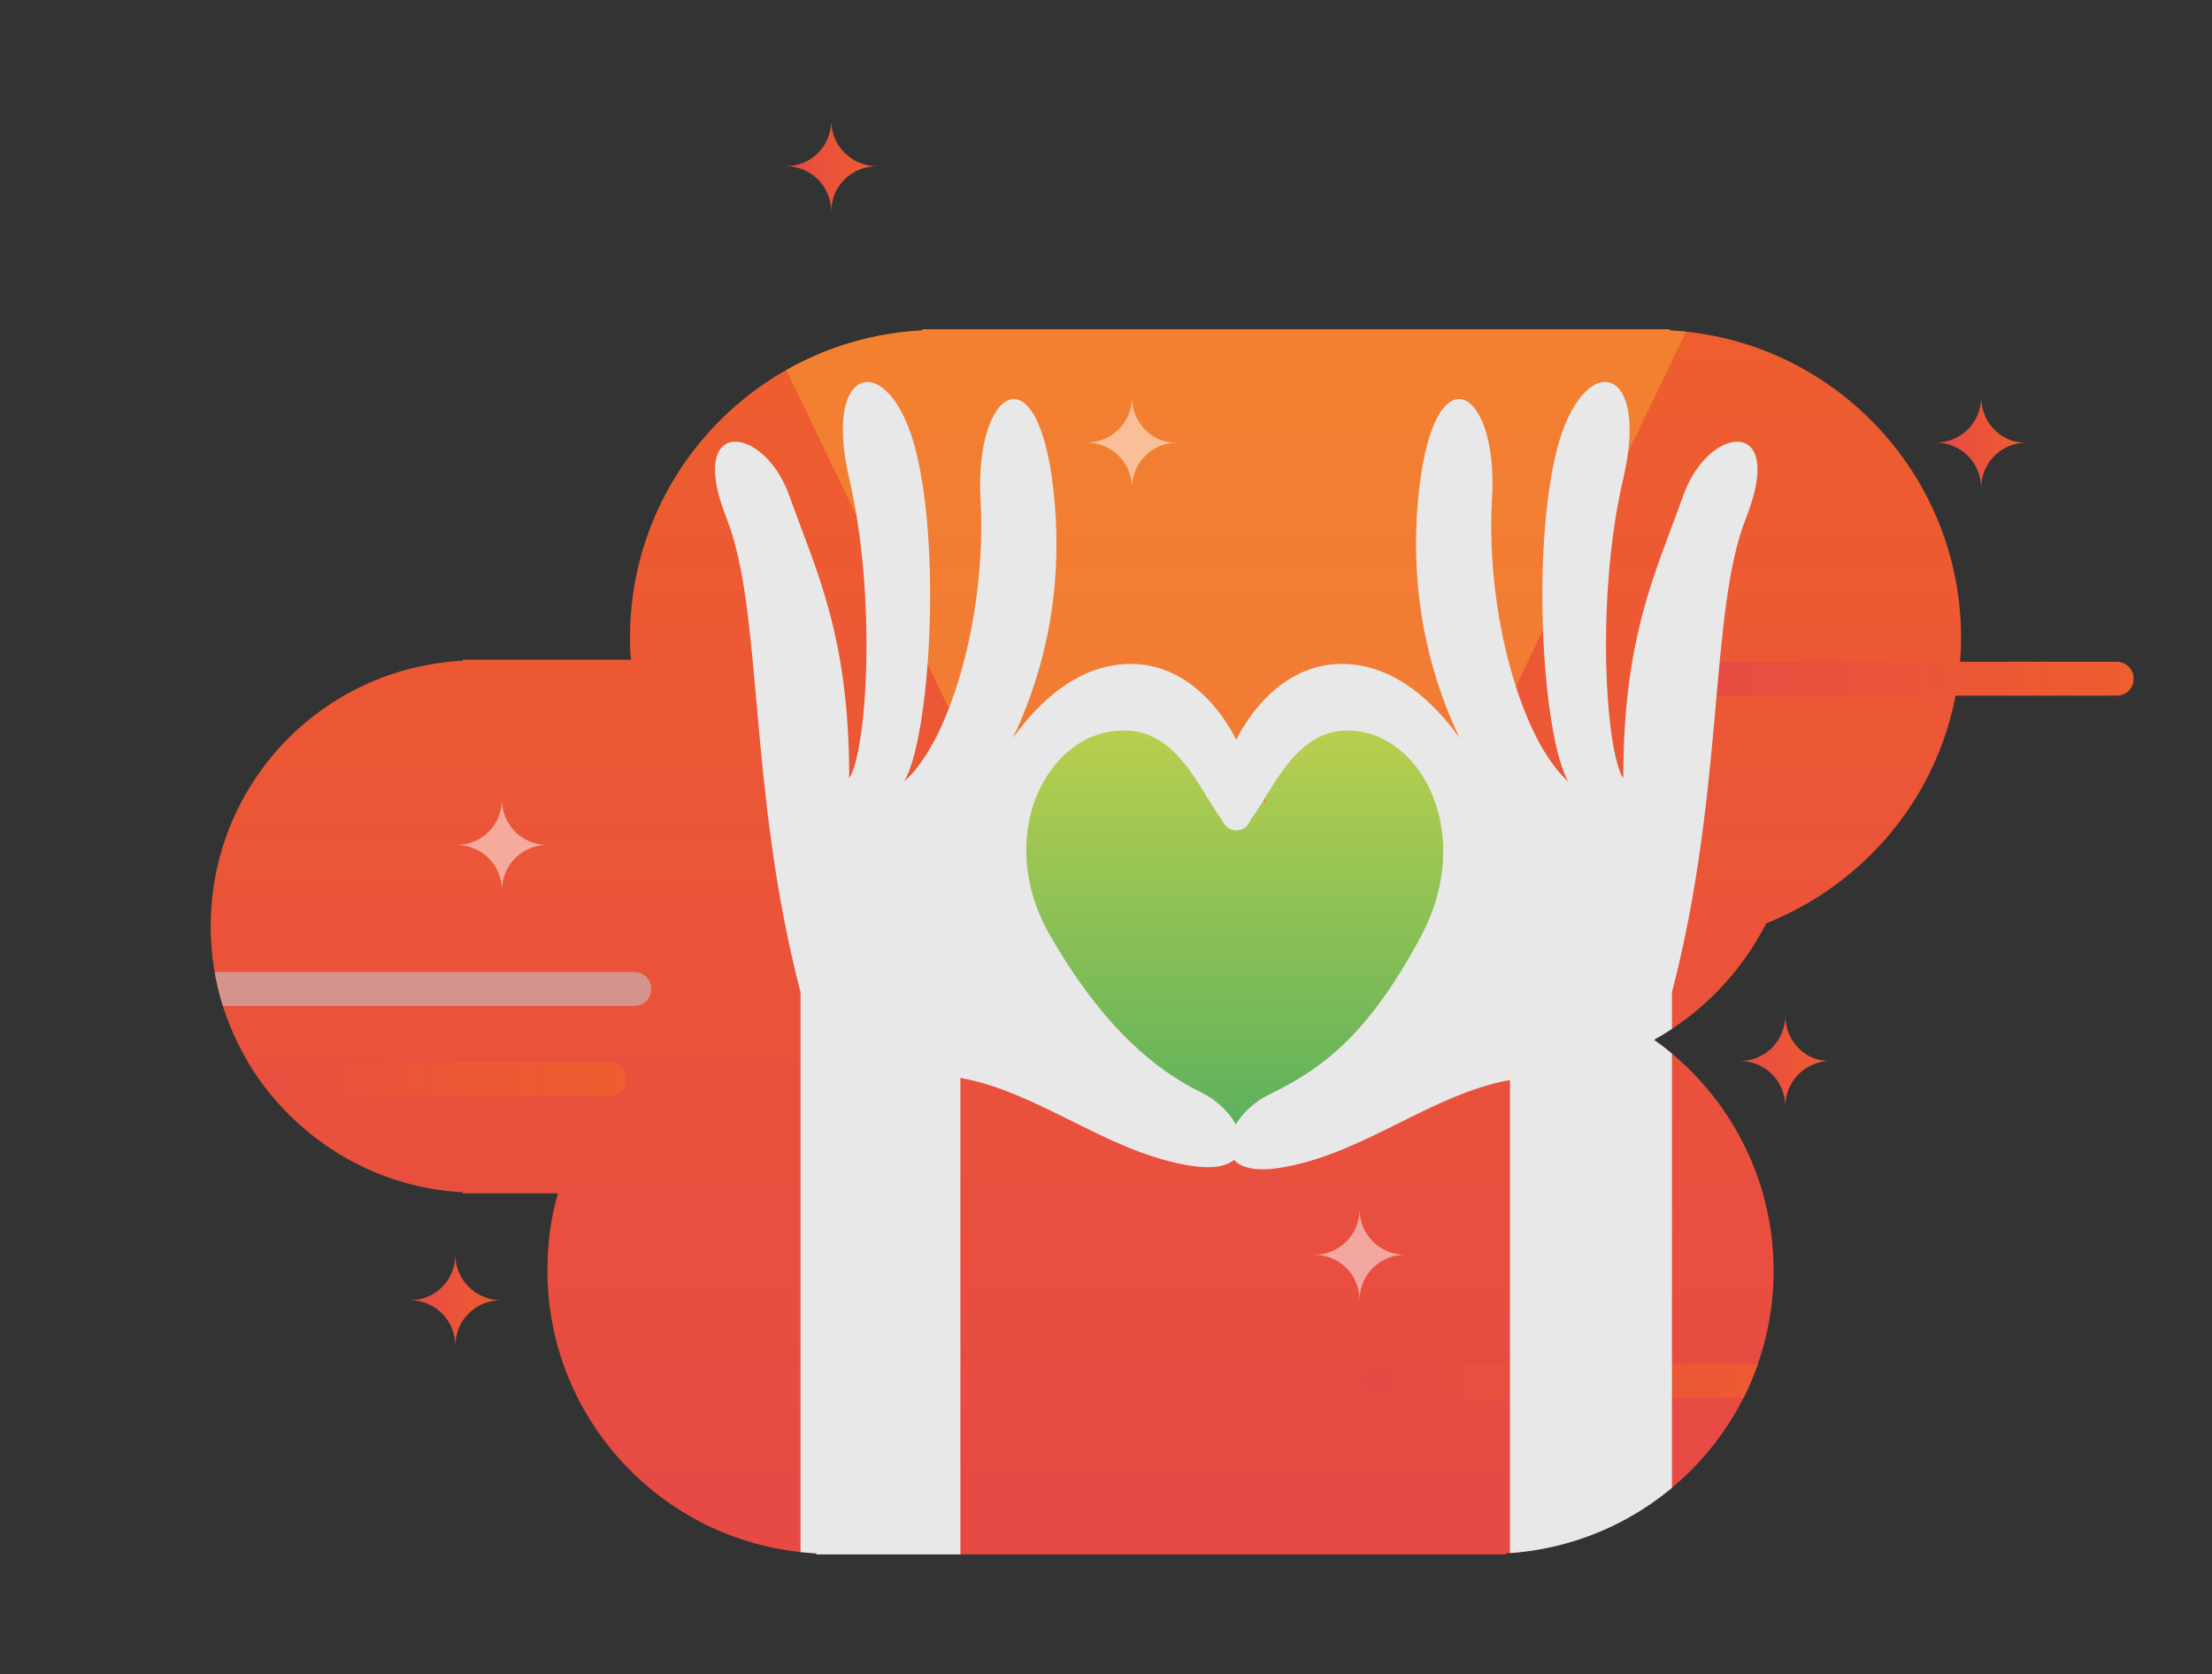 <?xml version="1.0" encoding="utf-8"?>
<!-- Generator: Adobe Illustrator 22.0.1, SVG Export Plug-In . SVG Version: 6.00 Build 0)  -->
<svg version="1.0" id="Layer_1" xmlns="http://www.w3.org/2000/svg" xmlns:xlink="http://www.w3.org/1999/xlink" x="0px" y="0px"
	 viewBox="0 0 208.9 158.1" enable-background="new 0 0 208.9 158.1" xml:space="preserve">
<rect x="0" y="0" width="208.9" height="158.1" fill="#333333" stroke="none"/>
<g>
	
		<linearGradient id="SVGID_1_" gradientUnits="userSpaceOnUse" x1="102.549" y1="378.301" x2="102.549" y2="493.941" gradientTransform="matrix(1 0 0 -1 0 525.02)">
		<stop  offset="0" style="stop-color:#E74945"/>
		<stop  offset="1" style="stop-color:#EE5E2E"/>
	</linearGradient>
	<path fill="url(#SVGID_1_)" d="M166.8,87.2c10.8-4.3,18.4-14.7,18.4-27c0-15.5-12.2-28.2-27.5-29v-0.1H87.1v0.1
		c-15.4,0.8-27.6,13.5-27.6,29c0,0.7,0,1.4,0.1,2.1H43.7v0.1C30.4,63.1,19.9,74,19.9,87.5c0,13.4,10.6,24.4,23.8,25.1v0.1h9
		c-0.7,2.3-1,4.8-1,7.3c0,14.3,11.3,26,25.4,26.7v0.1h65.1v-0.1c14.1-0.8,25.3-12.4,25.3-26.7c0-9-4.5-17-11.3-21.8
		C160.7,95.7,164.4,91.9,166.8,87.2z"/>
	
		<linearGradient id="SVGID_2_" gradientUnits="userSpaceOnUse" x1="182.75" y1="483.163" x2="191.408" y2="483.163" gradientTransform="matrix(1 0 0 -1 0 525.02)">
		<stop  offset="0" style="stop-color:#E74945"/>
		<stop  offset="1" style="stop-color:#EE5E2E"/>
	</linearGradient>
	<path fill="url(#SVGID_2_)" d="M187.1,37.5c0,2.4-1.9,4.3-4.3,4.3c2.4,0,4.3,1.9,4.3,4.3c0-2.4,1.9-4.3,4.3-4.3
		C189,41.9,187.1,39.9,187.1,37.5z"/>
	
		<linearGradient id="SVGID_3_" gradientUnits="userSpaceOnUse" x1="38.708" y1="402.2" x2="47.366" y2="402.2" gradientTransform="matrix(1 0 0 -1 0 525.02)">
		<stop  offset="0" style="stop-color:#E74945"/>
		<stop  offset="1" style="stop-color:#EE5E2E"/>
	</linearGradient>
	<path fill="url(#SVGID_3_)" d="M43,118.5c0,2.4-1.9,4.3-4.3,4.3c2.4,0,4.3,1.9,4.3,4.3c0-2.4,1.9-4.3,4.3-4.3
		C45,122.8,43,120.9,43,118.5z"/>
	
		<linearGradient id="SVGID_4_" gradientUnits="userSpaceOnUse" x1="74.211" y1="509.323" x2="82.869" y2="509.323" gradientTransform="matrix(1 0 0 -1 0 525.02)">
		<stop  offset="0" style="stop-color:#E74945"/>
		<stop  offset="1" style="stop-color:#EE5E2E"/>
	</linearGradient>
	<path fill="url(#SVGID_4_)" d="M78.5,11.4c0,2.4-1.9,4.3-4.3,4.3c2.4,0,4.3,1.9,4.3,4.3c0-2.4,1.9-4.3,4.3-4.3
		C80.5,15.7,78.5,13.8,78.5,11.4z"/>
	
		<linearGradient id="SVGID_5_" gradientUnits="userSpaceOnUse" x1="164.26" y1="424.759" x2="172.918" y2="424.759" gradientTransform="matrix(1 0 0 -1 0 525.02)">
		<stop  offset="0" style="stop-color:#E74945"/>
		<stop  offset="1" style="stop-color:#EE5E2E"/>
	</linearGradient>
	<path fill="url(#SVGID_5_)" d="M168.6,95.9c0,2.4-1.9,4.3-4.3,4.3c2.4,0,4.3,1.9,4.3,4.3c0-2.4,1.9-4.3,4.3-4.3
		C170.5,100.3,168.6,98.3,168.6,95.9z"/>
	
		<linearGradient id="SVGID_6_" gradientUnits="userSpaceOnUse" x1="165.467" y1="714.953" x2="211.1" y2="714.953" gradientTransform="matrix(1 0 0 -1 -9.615 779.089)">
		<stop  offset="0" style="stop-color:#E74945"/>
		<stop  offset="1" style="stop-color:#EE5E2E"/>
	</linearGradient>
	<path fill="url(#SVGID_6_)" d="M201.5,64.1c0,0.9-0.7,1.6-1.6,1.6l-42.4,0c-0.9,0-1.6-0.7-1.6-1.6l0,0c0-0.9,0.7-1.6,1.6-1.6
		l42.4,0C200.8,62.5,201.5,63.2,201.5,64.1L201.5,64.1z"/>
	<g>
		<g>
			<defs>
				<path id="SVGID_61_" d="M166.8,87.2c10.8-4.3,18.4-14.7,18.4-27c0-15.5-12.2-28.2-27.5-29v-0.1H87.1v0.1
					c-15.4,0.8-27.6,13.5-27.6,29c0,0.7,0,1.4,0.1,2.1H43.7v0.1C30.4,63.1,19.9,74,19.9,87.5c0,13.4,10.6,24.4,23.8,25.1v0.1h9
					c-0.7,2.3-1,4.8-1,7.3c0,14.3,11.3,26,25.4,26.7v0.1h65.1v-0.1c14.1-0.8,25.3-12.4,25.3-26.7c0-9-4.5-17-11.3-21.8
					C160.7,95.7,164.4,91.9,166.8,87.2z"/>
			</defs>
			<clipPath id="SVGID_7_">
				<use xlink:href="#SVGID_61_"  overflow="visible"/>
			</clipPath>
			<g clip-path="url(#SVGID_7_)">
				<g>
					<defs>
						
							<ellipse id="SVGID_63_" transform="matrix(1 -2.868016e-03 2.868016e-03 1 -0.23 0.338)" cx="117.7" cy="80.5" rx="80" ry="80"/>
					</defs>
					<clipPath id="SVGID_9_">
						<use xlink:href="#SVGID_63_"  overflow="visible"/>
					</clipPath>
					<polygon opacity="0.3" clip-path="url(#SVGID_9_)" fill="#FECE33" enable-background="new    " points="137,77.7 177.1,-6 
						54.6,-6 94.8,77.7 					"/>
				</g>
			</g>
			<path opacity="0.5" clip-path="url(#SVGID_7_)" fill="#C0D6DD" enable-background="new    " d="M61.5,93.4c0,0.9-0.7,1.6-1.6,1.6
				l-42.4,0c-0.9,0-1.6-0.7-1.6-1.6l0,0c0-0.9,0.7-1.6,1.6-1.6l42.4,0C60.8,91.8,61.5,92.5,61.5,93.4L61.5,93.4z"/>
			
				<linearGradient id="SVGID_10_" gradientUnits="userSpaceOnUse" x1="23.112" y1="677.2" x2="68.746" y2="677.2" gradientTransform="matrix(1 0 0 -1 -9.615 779.089)">
				<stop  offset="0" style="stop-color:#E74945"/>
				<stop  offset="1" style="stop-color:#EE5E2E"/>
			</linearGradient>
			<path clip-path="url(#SVGID_7_)" fill="url(#SVGID_10_)" d="M59.1,101.9c0,0.9-0.7,1.6-1.6,1.6l-42.4,0c-0.9,0-1.6-0.7-1.6-1.6
				l0,0c0-0.9,0.7-1.6,1.6-1.6l42.4,0C58.4,100.3,59.1,101,59.1,101.9L59.1,101.9z"/>
			
				<linearGradient id="SVGID_11_" gradientUnits="userSpaceOnUse" x1="138.006" y1="648.7" x2="183.641" y2="648.7" gradientTransform="matrix(1 0 0 -1 -9.615 779.089)">
				<stop  offset="0" style="stop-color:#E74945"/>
				<stop  offset="1" style="stop-color:#EE5E2E"/>
			</linearGradient>
			<path clip-path="url(#SVGID_7_)" fill="url(#SVGID_11_)" d="M174,130.4c0,0.9-0.7,1.6-1.6,1.6l-42.4,0c-0.9,0-1.6-0.7-1.6-1.6
				l0,0c0-0.9,0.7-1.6,1.6-1.6l42.4,0C173.3,128.8,174,129.5,174,130.4L174,130.4z"/>
			<g clip-path="url(#SVGID_7_)">
				<g>
					<defs>
						<path id="SVGID_67_" d="M197,84.1c0,44.2-35.8,80-80,80c-44.2,0-80-35.8-80-80s35.8-80,80-80C161.2,4.1,197,40,197,84.1z"/>
					</defs>
					<clipPath id="SVGID_12_">
						<use xlink:href="#SVGID_67_"  overflow="visible"/>
					</clipPath>
					<g clip-path="url(#SVGID_12_)">
						
							<linearGradient id="SVGID_13_" gradientUnits="userSpaceOnUse" x1="116.585" y1="416.133" x2="116.585" y2="459.605" gradientTransform="matrix(1 0 0 -1 0 525.02)">
							<stop  offset="0" style="stop-color:#57AF5E"/>
							<stop  offset="1" style="stop-color:#C1D24D"/>
						</linearGradient>
						<path fill="url(#SVGID_13_)" d="M119.5,75.9c0,0-6-10.1-13.4-10.3c-7.4-0.2-15.5,8.5-10.9,19.9c4.7,11.4,20.1,23.4,20.1,23.4
							s18.6-14.1,20.7-19.2c2.1-5.1,6.9-19.3-1.5-22.4c-8.3-3.1-11.1-2-15.1,1.3C119.5,68.5,119.5,75.9,119.5,75.9z"/>
						<g id="love_1_">
							<g id="hands_1_">
								<path fill="#E8E8E8" d="M157.9,162.8V93.7c5-19.2,3.5-36,7-44.8c3.8-9.6-3.5-8.8-5.9-2.2c-2.6,7.3-5.7,13.3-5.7,26.8
									c-1.7-2.6-2.6-17.2,0-28.3c2.6-11.1-3.9-12.2-6.3-2.6c-2.4,9.6-1.3,27,1.1,31.2c-4.4-3.9-7.8-15.9-7.2-26.6
									c0.7-10.7-5.7-14.6-7,0.2c-1.3,14.8,5,24.6,7,27.7c0,0-5-12.4-14.2-12.4s-13.6,13.6-10.7,15.5c2.9,1.9,4.4-9.5,11.5-9.2
									c6.8,0.2,11.9,9.9,6.6,19.6c-5.2,9.7-9.8,12.6-14.3,14.8c-4.4,2.2-6.1,8.3,1.6,6.8c7.6-1.4,13.9-6.9,21.2-8.2
									c0,18.3,0,60.9,0,60.9"/>
								<path fill="#E8E8E8" d="M75.6,162.8V93.7c-5-19.2-3.5-36-7-44.8c-3.8-9.6,3.5-8.8,5.9-2.2c2.6,7.3,5.7,13.3,5.7,26.8
									c1.7-2.6,2.6-17.2,0-28.3c-2.6-11.1,3.9-12.2,6.3-2.6c2.4,9.6,1.3,27-1.1,31.2c4.4-3.9,7.8-15.9,7.2-26.6s5.7-14.6,7,0.2
									c1.3,14.8-5,24.6-7,27.7c0,0,5-12.4,14.2-12.4s13.6,13.6,10.7,15.5c-2.9,1.9-4.4-9.5-11.5-9.2C99,69,93.7,78.9,99.2,88.4
									c4.9,8.5,9.8,12.6,14.3,14.8c4.4,2.2,6.1,8.3-1.6,6.8c-7.6-1.4-13.9-6.9-21.2-8.2c0,18.3,0,60.9,0,60.9"/>
							</g>
						</g>
					</g>
				</g>
			</g>
			<path opacity="0.5" clip-path="url(#SVGID_7_)" fill="#FFFFFF" enable-background="new    " d="M106.9,37.5
				c0,2.4-1.9,4.3-4.3,4.3c2.4,0,4.3,1.9,4.3,4.3c0-2.4,1.9-4.3,4.3-4.3C108.8,41.9,106.9,39.9,106.9,37.5z"/>
			<path opacity="0.5" clip-path="url(#SVGID_7_)" fill="#FFFFFF" enable-background="new    " d="M47.4,75.5c0,2.4-1.9,4.3-4.3,4.3
				c2.4,0,4.3,1.9,4.3,4.3c0-2.4,1.9-4.3,4.3-4.3C49.3,79.8,47.4,77.9,47.4,75.5z"/>
			<path opacity="0.5" clip-path="url(#SVGID_7_)" fill="#FFFFFF" enable-background="new    " d="M128.4,114.2
				c0,2.4-1.9,4.3-4.3,4.3c2.4,0,4.3,1.9,4.3,4.3c0-2.4,1.9-4.3,4.3-4.3C130.3,118.5,128.4,116.6,128.4,114.2z"/>
		</g>
	</g>
</g>
</svg>
